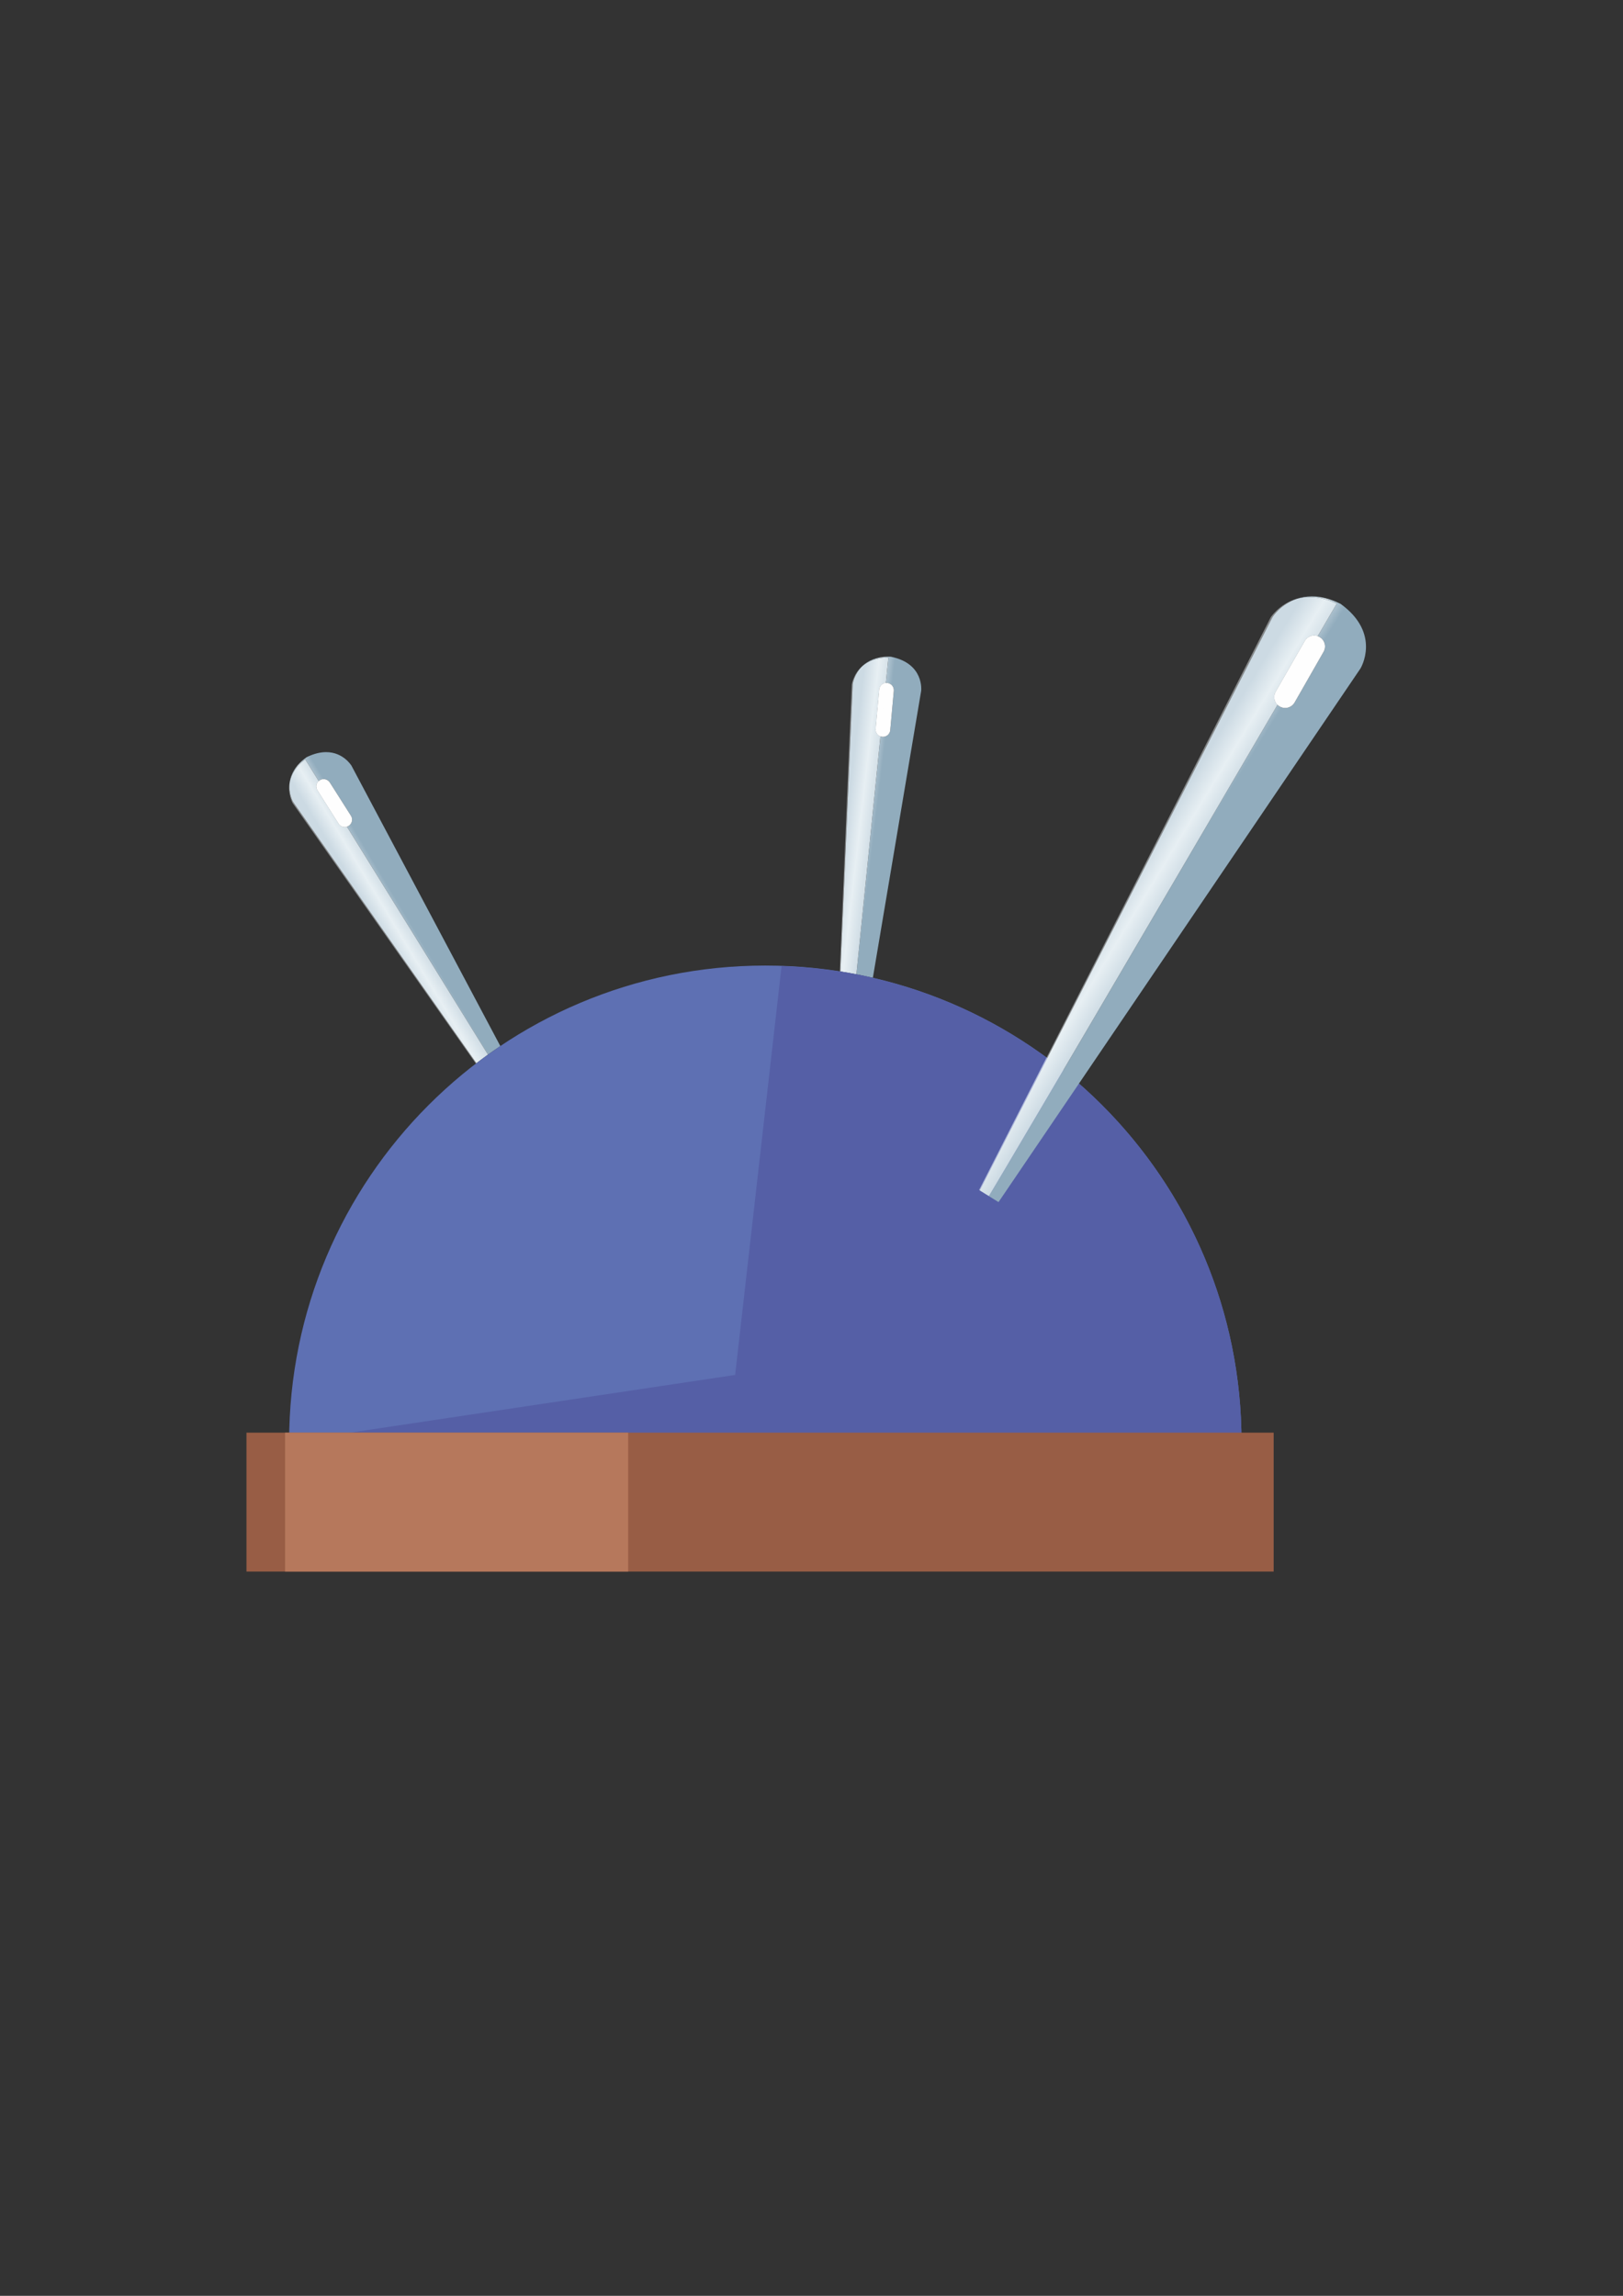 <svg xmlns="http://www.w3.org/2000/svg" width="210mm" height="297mm" shape-rendering="geometricPrecision" text-rendering="geometricPrecision" image-rendering="optimizeQuality" fill-rule="evenodd" clip-rule="evenodd" viewBox="0 0 21000 29700"><rect x="0" y="0" width="21000" height="29700" fill="#333333" stroke="none"/><defs><linearGradient id="a" gradientUnits="userSpaceOnUse" x1="10406.6" y1="11571.5" x2="11428.5" y2="11694.9"><stop offset="0" stop-color="#91ACBD"/><stop offset=".431" stop-color="#91ACBD"/><stop offset=".6" stop-color="#D0DCE4"/><stop offset=".78" stop-color="#91ACBD"/><stop offset="1" stop-color="#91ACBD"/></linearGradient><linearGradient id="b" gradientUnits="userSpaceOnUse" x1="10372.9" y1="11571.5" x2="11445.9" y2="11694.9"><stop offset="0" stop-color="#CCDAE3"/><stop offset=".431" stop-color="#CCDAE3"/><stop offset=".6" stop-color="#E7EFF3"/><stop offset=".78" stop-color="#CCDAE3"/><stop offset="1" stop-color="#CCDAE3"/></linearGradient><linearGradient id="c" gradientUnits="userSpaceOnUse" x1="4926.47" y1="12936.9" x2="5852.55" y2="12381.2"><stop offset="0" stop-color="#91ACBD"/><stop offset=".431" stop-color="#91ACBD"/><stop offset=".6" stop-color="#D0DCE4"/><stop offset=".78" stop-color="#91ACBD"/><stop offset="1" stop-color="#91ACBD"/></linearGradient><linearGradient id="d" gradientUnits="userSpaceOnUse" x1="4936.67" y1="12936.9" x2="5855.97" y2="12381.2"><stop offset="0" stop-color="#CCDAE3"/><stop offset=".431" stop-color="#CCDAE3"/><stop offset=".6" stop-color="#E7EFF3"/><stop offset=".78" stop-color="#CCDAE3"/><stop offset="1" stop-color="#CCDAE3"/></linearGradient><linearGradient id="e" gradientUnits="userSpaceOnUse" x1="13843" y1="11243.9" x2="15160.2" y2="12071.8"><stop offset="0" stop-color="#91ACBD"/><stop offset=".431" stop-color="#91ACBD"/><stop offset=".6" stop-color="#D0DCE4"/><stop offset=".78" stop-color="#91ACBD"/><stop offset="1" stop-color="#91ACBD"/></linearGradient><linearGradient id="f" gradientUnits="userSpaceOnUse" x1="13905.4" y1="11243.9" x2="15270.9" y2="12071.7"><stop offset="0" stop-color="#CCDAE3"/><stop offset=".431" stop-color="#CCDAE3"/><stop offset=".6" stop-color="#E7EFF3"/><stop offset=".78" stop-color="#CCDAE3"/><stop offset="1" stop-color="#CCDAE3"/></linearGradient></defs><path fill="url(#a)" d="M11294 12649c-70-16-141-31-213-45 107-1050 228-2249 311-3078 8 3 16 5 25 6h8c49 0 90-37 94-86l46-508c5-52-33-98-85-103h-18c21-207 33-328 33-328h-4c-157 0-262 48-332 109 70-66 178-121 344-121 8 0 16 0 24 1 435 87 392 441 392 441l-625 3712z"/><path fill="#FEFEFE" fill-rule="nonzero" d="M11425 9532h-8c-52-5-91-51-86-103l46-508c5-52 51-91 103-86s90 51 85 103l-46 508c-4 49-45 86-94 86z"/><path fill="#888A8B" fill-rule="nonzero" d="M10874 12567c-3 0-6-1-8-1l155-3709s19-138 138-241c-108 102-125 231-125 231l-160 3720z"/><path fill="url(#b)" d="M11081 12604c-68-13-137-26-207-37l160-3720s17-129 125-231c70-61 175-109 332-109h4s-12 121-33 328c-44 4-81 40-85 86l-46 508c-4 43 22 83 61 97-83 829-204 2028-311 3078z"/><path fill="#FEFEFE" fill-rule="nonzero" d="M11392 9526c-39-14-65-54-61-97l46-508c4-46 41-82 85-86-18 175-41 412-70 691z"/><path fill="url(#c)" d="M6314 13643c-595-964-1333-2156-1825-2949 8-2 15-6 23-10 44-28 57-87 29-131l-273-430c-18-29-48-45-80-45-17 0-34 5-50 15-5 3-10 7-14 11-111-178-175-281-175-281-125 96-180 198-199 289 16-99 73-213 218-317 96-47 180-65 252-65 223 0 328 176 328 176l1926 3627c-54 36-108 73-160 110z"/><path fill="#FEFEFE" fill-rule="nonzero" d="M4461 10698c-31 0-62-15-80-44l-272-430c-28-45-15-103 29-131s102-14 130 30l273 430c28 44 15 103-29 131-16 10-33 14-51 14z"/><path fill="#888A8B" fill-rule="nonzero" d="M6157 13759l-2370-3369s-70-123-37-278c-25 147 41 261 41 261l2373 3381c-2 2-4 4-7 5z"/><path fill="url(#d)" d="M6164 13754l-2373-3381s-66-114-41-261c19-91 74-193 199-289 0 0 64 103 175 281-33 31-40 81-15 120l272 430c18 29 49 44 80 44 10 0 19-1 28-4 492 793 1230 1985 1825 2949-51 37-101 74-150 111z"/><path fill="#FEFEFE" fill-rule="nonzero" d="M4461 10698c-31 0-62-15-80-44l-272-430c-25-39-18-89 15-120 92 150 218 352 365 590-9 3-18 4-28 4z"/><path fill="#5E70B3" fill-rule="nonzero" d="M3741 18652c0-3402 2758-6161 6161-6161s6162 2759 6162 6161H3741z"/><path fill="#555FA6" fill-rule="nonzero" d="M3741 18652h12323c0-3332-2646-6044-5951-6155l-601 5290-5771 865z"/><path fill="#985D45" fill-rule="nonzero" d="M3189 20331h13291v-1797H3189z"/><path fill="#B6785C" fill-rule="nonzero" d="M3689 20331h4439v-1797H3689z"/><path fill="url(#e)" d="M12573 15945c-16 0-33-4-47-11-2-1-4-3-6-4 135-195 2695-4565 4010-6812 9 8 19 16 29 22 22 13 46 19 70 19 48 0 96-26 122-71l375-656c38-67 15-153-52-191-8-4-16-8-24-11 156-267 247-422 247-422-132-61-248-85-349-85-63 0-119 9-170 24 57-19 122-32 194-32 108 0 232 27 374 97 533 386 257 836 257 836l-3642 5369-1261 1858c-31 44-82 70-127 70z"/><path fill="#FEFEFE" fill-rule="nonzero" d="M16629 9159c-24 0-48-6-70-19-67-38-90-124-52-191l376-656c38-67 124-90 191-52s90 124 52 191l-375 656c-26 45-74 71-122 71z"/><path fill="#888A8B" fill-rule="nonzero" d="M13551 13687c-3-2-6-4-9-7l2899-5693s112-175 337-240c-209 70-312 234-312 234l-2915 5706z"/><path fill="#B3C2E5" fill-rule="nonzero" d="M13551 13688c-3-2-7-4-10-7l1-1c3 3 6 5 9 7v1z"/><path fill="#AFB9DE" fill-rule="nonzero" d="M12515 15937c-52-28-68-105-35-171l1061-2085c3 3 7 5 10 7l-1060 2075c-31 63-18 137 29 167-3 4-5 7-5 7z"/><path fill="url(#f)" d="M12520 15930c-47-30-60-104-29-167l1060-2075v-1l2915-5706s103-164 312-234c51-15 107-24 170-24 101 0 217 24 349 85 0 0-91 155-247 422-15-5-30-8-46-8-48 0-95 26-121 71l-376 656c-32 56-21 125 23 169-1315 2247-3875 6617-4010 6812z"/><path fill="#FEFEFE" fill-rule="nonzero" d="M16530 9118c-44-44-55-113-23-169l376-656c26-45 73-71 121-71 16 0 31 3 46 8-132 225-310 529-520 888z"/><path fill="#555FA6" fill-rule="nonzero" d="M12054 15442c55-202 245-276 423-166l520 323c177 110 203 323 57 472l-52 53c-146 150-414 188-597 86l-154-87c-182-102-286-351-231-553l34-128z"/></svg>